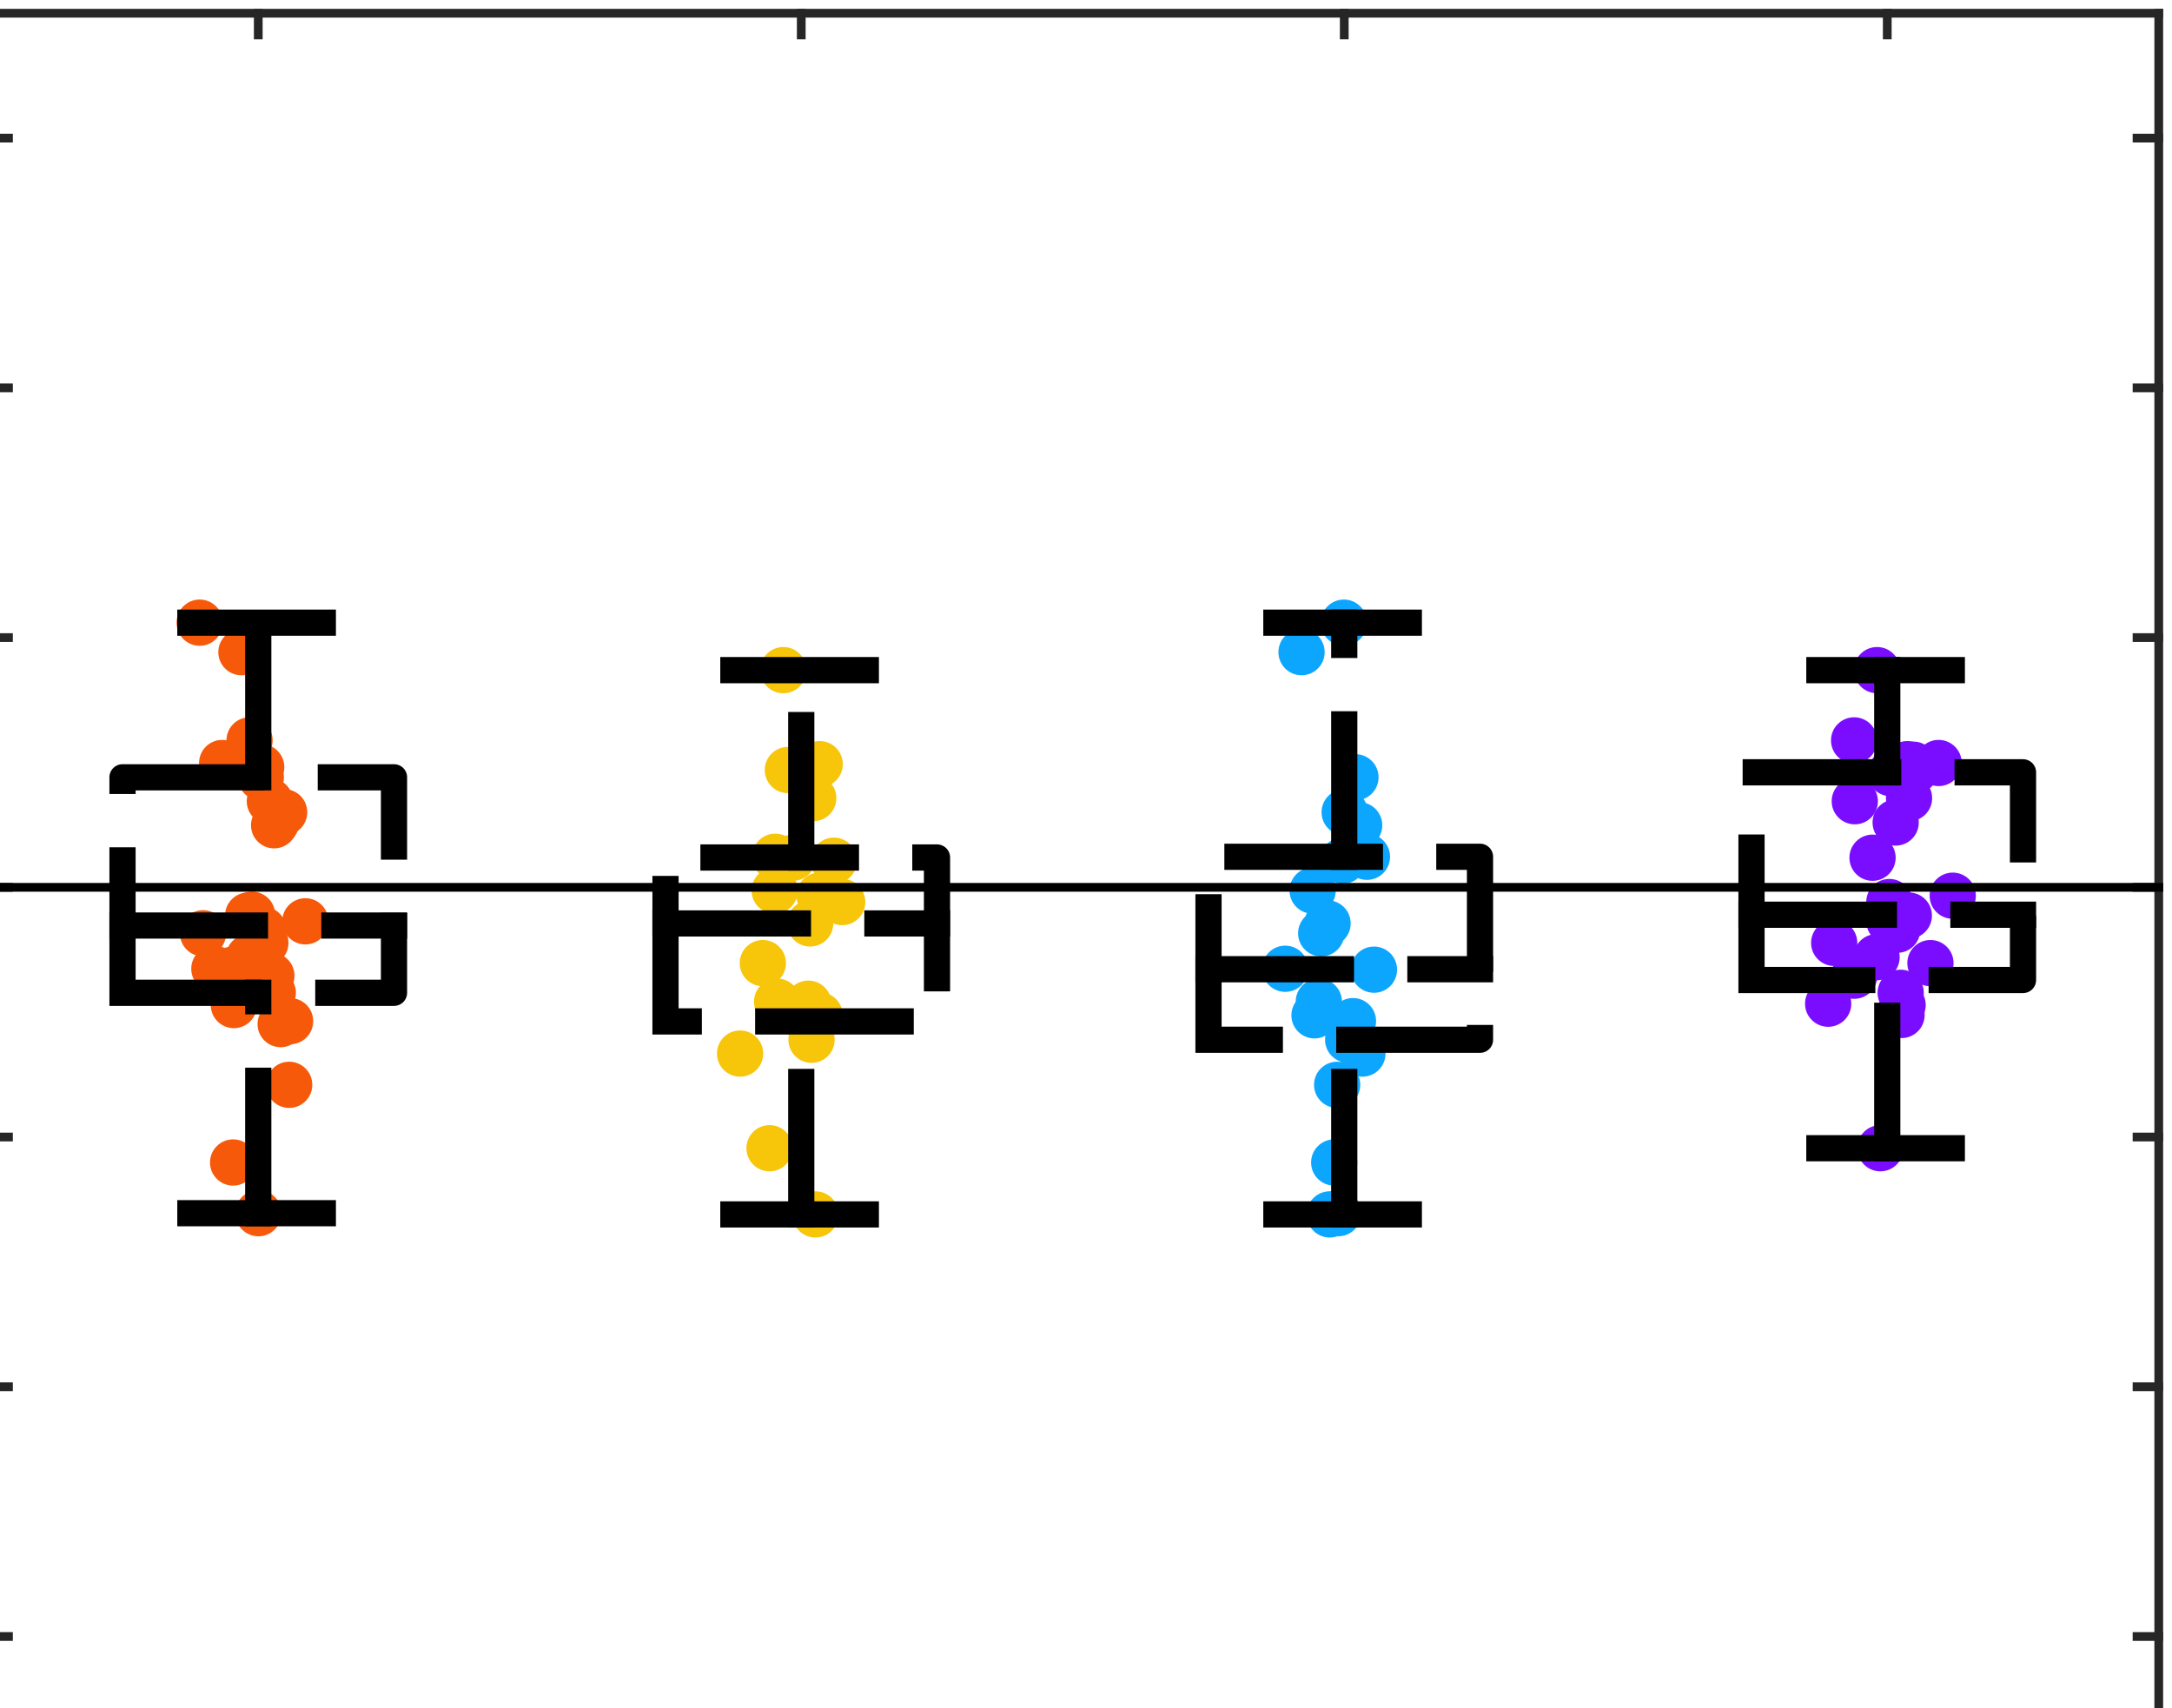 <?xml version="1.0"?>
<!DOCTYPE svg PUBLIC '-//W3C//DTD SVG 1.0//EN'
          'http://www.w3.org/TR/2001/REC-SVG-20010904/DTD/svg10.dtd'>
<svg xmlns:xlink="http://www.w3.org/1999/xlink" style="fill-opacity:1; color-rendering:auto; color-interpolation:auto; text-rendering:auto; stroke:black; stroke-linecap:square; stroke-miterlimit:10; shape-rendering:auto; stroke-opacity:1; fill:black; stroke-dasharray:none; font-weight:normal; stroke-width:1; font-family:'Dialog'; font-style:normal; stroke-linejoin:miter; font-size:12px; stroke-dashoffset:0; image-rendering:auto;" width="164" height="129" xmlns="http://www.w3.org/2000/svg"
><rect width="100%" height="100%" fill="#808080" stroke="none"/><!--Generated by the Batik Graphics2D SVG Generator--><defs id="genericDefs"
  /><g
  ><defs id="defs1"
    ><clipPath clipPathUnits="userSpaceOnUse" id="clipPath1"
      ><path d="M0 0 L164 0 L164 129 L0 129 L0 0 Z"
      /></clipPath
    ></defs
    ><g style="fill:white; stroke:white;"
    ><rect x="0" y="0" width="164" style="clip-path:url(#clipPath1); stroke:none;" height="129"
    /></g
    ><g style="fill:white; text-rendering:optimizeSpeed; color-rendering:optimizeSpeed; image-rendering:optimizeSpeed; shape-rendering:crispEdges; stroke:white; color-interpolation:sRGB;"
    ><rect x="0" width="164" height="129" y="0" style="stroke:none;"
      /><path style="stroke:none;" d="M0 129 L163 129 L163 1 L0 1 Z"
    /></g
    ><g style="fill:rgb(38,38,38); text-rendering:geometricPrecision; image-rendering:optimizeQuality; color-rendering:optimizeQuality; stroke-linejoin:round; stroke:rgb(38,38,38); color-interpolation:linearRGB; stroke-width:0.66;"
    ><line y2="1" style="fill:none;" x1="0" x2="163" y1="1"
      /><line y2="2.64" style="fill:none;" x1="19.5" x2="19.5" y1="1"
      /><line y2="2.64" style="fill:none;" x1="60.5" x2="60.5" y1="1"
      /><line y2="2.64" style="fill:none;" x1="101.5" x2="101.5" y1="1"
      /><line y2="2.64" style="fill:none;" x1="142.5" x2="142.5" y1="1"
      /><line y2="1" style="fill:none;" x1="163" x2="163" y1="129"
      /><line y2="123.571" style="fill:none;" x1="0" x2="0.64" y1="123.571"
      /><line y2="104.714" style="fill:none;" x1="0" x2="0.64" y1="104.714"
      /><line y2="85.857" style="fill:none;" x1="0" x2="0.64" y1="85.857"
      /><line y2="67" style="fill:none;" x1="0" x2="0.64" y1="67"
      /><line y2="48.143" style="fill:none;" x1="0" x2="0.64" y1="48.143"
      /><line y2="29.286" style="fill:none;" x1="0" x2="0.64" y1="29.286"
      /><line y2="10.429" style="fill:none;" x1="0" x2="0.64" y1="10.429"
      /><line y2="123.571" style="fill:none;" x1="163" x2="161.36" y1="123.571"
      /><line y2="104.714" style="fill:none;" x1="163" x2="161.36" y1="104.714"
      /><line y2="85.857" style="fill:none;" x1="163" x2="161.36" y1="85.857"
      /><line y2="67" style="fill:none;" x1="163" x2="161.36" y1="67"
      /><line y2="48.143" style="fill:none;" x1="163" x2="161.36" y1="48.143"
      /><line y2="29.286" style="fill:none;" x1="163" x2="161.36" y1="29.286"
      /><line y2="10.429" style="fill:none;" x1="163" x2="161.36" y1="10.429"
    /></g
    ><g transform="translate(18.23,49.244)" style="fill:rgb(247,89,10); text-rendering:geometricPrecision; color-rendering:optimizeQuality; image-rendering:optimizeQuality; color-interpolation:linearRGB; stroke:rgb(247,89,10);"
    ><circle r="1.746" style="stroke:none;" cx="0" cy="0"
      /><circle r="1.746" style="stroke:none;" cx="0" transform="translate(2.367,25.721)" cy="0"
      /><circle r="1.746" style="stroke:none;" cx="0" transform="translate(2.26,24.431)" cy="0"
      /><circle r="1.746" style="stroke:none;" cx="0" transform="translate(1.492,8.683)" cy="0"
      /><circle r="1.746" style="stroke:none;" cx="0" transform="translate(0.572,23.034)" cy="0"
      /><circle r="1.746" style="stroke:none;" cx="0" transform="translate(-0.628,38.534)" cy="0"
      /><circle r="1.746" style="stroke:none;" cx="0" transform="translate(1.281,42.363)" cy="0"
      /><circle r="1.746" style="stroke:none;" cx="0" transform="translate(3.605,32.669)" cy="0"
      /><circle r="1.746" style="stroke:none;" cx="0" transform="translate(2.146,11.255)" cy="0"
      /><circle r="1.746" style="stroke:none;" cx="0" transform="translate(1.641,20.96)" cy="0"
      /><circle r="1.746" style="stroke:none;" cx="0" transform="translate(2.618,12.863)" cy="0"
      /><circle r="1.746" style="stroke:none;" cx="0" transform="translate(2.467,13.071)" cy="0"
      /><circle r="1.746" style="stroke:none;" cx="0" transform="translate(-2.044,23.906)" cy="0"
      /><circle r="1.746" style="stroke:none;" cx="0" transform="translate(1.308,9.131)" cy="0"
      /><circle r="1.746" style="stroke:none;" cx="0" transform="translate(0.397,8.499)" cy="0"
      /><circle r="1.746" style="stroke:none;" cx="0" transform="translate(-2.9,21.227)" cy="0"
      /><circle r="1.746" style="stroke:none;" cx="0" transform="translate(-1.454,8.37)" cy="0"
      /><circle r="1.746" style="stroke:none;" cx="0" transform="translate(0.614,6.662)" cy="0"
      /><circle r="1.746" style="stroke:none;" cx="0" transform="translate(2.962,28.084)" cy="0"
      /><circle r="1.746" style="stroke:none;" cx="0" transform="translate(0.8,19.827)" cy="0"
      /><circle r="1.746" style="stroke:none;" cx="0" transform="translate(1.807,21.952)" cy="0"
      /><circle r="1.746" style="stroke:none;" cx="0" transform="translate(-0.571,26.647)" cy="0"
      /><circle r="1.746" style="stroke:none;" cx="0" transform="translate(-3.153,-2.227)" cy="0"
      /><circle r="1.746" style="stroke:none;" cx="0" transform="translate(1.462,9.449)" cy="0"
      /><circle r="1.746" style="stroke:none;" cx="0" transform="translate(-0.68,23.975)" cy="0"
      /><circle r="1.746" style="stroke:none;" cx="0" transform="translate(3.674,27.862)" cy="0"
      /><circle r="1.746" style="stroke:none;" cx="0" transform="translate(4.827,20.324)" cy="0"
      /><circle r="1.746" style="stroke:none;" cx="0" transform="translate(0.508,19.891)" cy="0"
      /><circle r="1.746" style="stroke:none;" cx="0" transform="translate(3.225,12.088)" cy="0"
      /><circle transform="translate(39.369,23.48)" style="fill:rgb(247,197,10); stroke:none;" r="1.746" cx="0" cy="0"
      /><circle transform="translate(42.201,27.396)" style="fill:rgb(247,197,10); stroke:none;" r="1.746" cx="0" cy="0"
      /><circle transform="translate(42.805,26.544)" style="fill:rgb(247,197,10); stroke:none;" r="1.746" cx="0" cy="0"
      /><circle transform="translate(43.342,42.455)" style="fill:rgb(247,197,10); stroke:none;" r="1.746" cx="0" cy="0"
      /><circle transform="translate(43.657,27.422)" style="fill:rgb(247,197,10); stroke:none;" r="1.746" cx="0" cy="0"
      /><circle transform="translate(43.652,18.39)" style="fill:rgb(247,197,10); stroke:none;" r="1.746" cx="0" cy="0"
      /><circle transform="translate(43.66,8.458)" style="fill:rgb(247,197,10); stroke:none;" r="1.746" cx="0" cy="0"
      /><circle transform="translate(41.629,15.522)" style="fill:rgb(247,197,10); stroke:none;" r="1.746" cx="0" cy="0"
      /><circle transform="translate(43.047,29.265)" style="fill:rgb(247,197,10); stroke:none;" r="1.746" cx="0" cy="0"
      /><circle transform="translate(37.651,30.31)" style="fill:rgb(247,197,10); stroke:none;" r="1.746" cx="0" cy="0"
      /><circle transform="translate(39.875,37.457)" style="fill:rgb(247,197,10); stroke:none;" r="1.746" cx="0" cy="0"
      /><circle transform="translate(44.734,15.747)" style="fill:rgb(247,197,10); stroke:none;" r="1.746" cx="0" cy="0"
      /><circle transform="translate(40.915,1.357)" style="fill:rgb(247,197,10); stroke:none;" r="1.746" cx="0" cy="0"
      /><circle transform="translate(42.941,20.484)" style="fill:rgb(247,197,10); stroke:none;" r="1.746" cx="0" cy="0"
      /><circle transform="translate(45.361,18.869)" style="fill:rgb(247,197,10); stroke:none;" r="1.746" cx="0" cy="0"
      /><circle transform="translate(40.447,26.392)" style="fill:rgb(247,197,10); stroke:none;" r="1.746" cx="0" cy="0"
      /><circle transform="translate(40.303,15.451)" style="fill:rgb(247,197,10); stroke:none;" r="1.746" cx="0" cy="0"
      /><circle transform="translate(41.26,8.9)" style="fill:rgb(247,197,10); stroke:none;" r="1.746" cx="0" cy="0"
      /><circle transform="translate(43.174,11.021)" style="fill:rgb(247,197,10); stroke:none;" r="1.746" cx="0" cy="0"
      /><circle transform="translate(40.265,18.002)" style="fill:rgb(247,197,10); stroke:none;" r="1.746" cx="0" cy="0"
      /><circle transform="translate(80.045,0)" style="fill:rgb(13,166,255); stroke:none;" r="1.746" cx="0" cy="0"
      /><circle transform="translate(82.511,38.534)" style="fill:rgb(13,166,255); stroke:none;" r="1.746" cx="0" cy="0"
      /><circle transform="translate(82.816,42.363)" style="fill:rgb(13,166,255); stroke:none;" r="1.746" cx="0" cy="0"
      /><circle transform="translate(82.173,42.455)" style="fill:rgb(13,166,255); stroke:none;" r="1.746" cx="0" cy="0"
      /><circle transform="translate(82.733,32.669)" style="fill:rgb(13,166,255); stroke:none;" r="1.746" cx="0" cy="0"
      /><circle transform="translate(81.024,27.422)" style="fill:rgb(13,166,255); stroke:none;" r="1.746" cx="0" cy="0"
      /><circle transform="translate(84.396,13.071)" style="fill:rgb(13,166,255); stroke:none;" r="1.746" cx="0" cy="0"
      /><circle transform="translate(78.812,23.906)" style="fill:rgb(13,166,255); stroke:none;" r="1.746" cx="0" cy="0"
      /><circle transform="translate(83.566,29.265)" style="fill:rgb(13,166,255); stroke:none;" r="1.746" cx="0" cy="0"
      /><circle transform="translate(84.641,30.31)" style="fill:rgb(13,166,255); stroke:none;" r="1.746" cx="0" cy="0"
      /><circle transform="translate(81.53,21.227)" style="fill:rgb(13,166,255); stroke:none;" r="1.746" cx="0" cy="0"
      /><circle transform="translate(83.153,15.747)" style="fill:rgb(13,166,255); stroke:none;" r="1.746" cx="0" cy="0"
      /><circle transform="translate(83.868,28.084)" style="fill:rgb(13,166,255); stroke:none;" r="1.746" cx="0" cy="0"
      /><circle transform="translate(82.01,20.484)" style="fill:rgb(13,166,255); stroke:none;" r="1.746" cx="0" cy="0"
      /><circle transform="translate(83.242,-2.227)" style="fill:rgb(13,166,255); stroke:none;" r="1.746" cx="0" cy="0"
      /><circle transform="translate(84.115,9.449)" style="fill:rgb(13,166,255); stroke:none;" r="1.746" cx="0" cy="0"
      /><circle transform="translate(81.349,26.392)" style="fill:rgb(13,166,255); stroke:none;" r="1.746" cx="0" cy="0"
      /><circle transform="translate(84.982,15.451)" style="fill:rgb(13,166,255); stroke:none;" r="1.746" cx="0" cy="0"
      /><circle transform="translate(85.514,23.975)" style="fill:rgb(13,166,255); stroke:none;" r="1.746" cx="0" cy="0"
      /><circle transform="translate(83.928,27.862)" style="fill:rgb(13,166,255); stroke:none;" r="1.746" cx="0" cy="0"
      /><circle transform="translate(83.301,12.088)" style="fill:rgb(13,166,255); stroke:none;" r="1.746" cx="0" cy="0"
      /><circle transform="translate(80.883,18.002)" style="fill:rgb(13,166,255); stroke:none;" r="1.746" cx="0" cy="0"
      /><circle transform="translate(125.284,25.721)" style="fill:rgb(122,13,255); stroke:none;" r="1.746" cx="0" cy="0"
      /><circle transform="translate(121.777,24.431)" style="fill:rgb(122,13,255); stroke:none;" r="1.746" cx="0" cy="0"
      /><circle transform="translate(127.531,23.48)" style="fill:rgb(122,13,255); stroke:none;" r="1.746" cx="0" cy="0"
      /><circle transform="translate(125.349,27.396)" style="fill:rgb(122,13,255); stroke:none;" r="1.746" cx="0" cy="0"
      /><circle transform="translate(124.813,8.683)" style="fill:rgb(122,13,255); stroke:none;" r="1.746" cx="0" cy="0"
      /><circle transform="translate(123.463,23.034)" style="fill:rgb(122,13,255); stroke:none;" r="1.746" cx="0" cy="0"
      /><circle transform="translate(119.808,26.544)" style="fill:rgb(122,13,255); stroke:none;" r="1.746" cx="0" cy="0"
      /><circle transform="translate(121.819,11.255)" style="fill:rgb(122,13,255); stroke:none;" r="1.746" cx="0" cy="0"
      /><circle transform="translate(125.019,20.96)" style="fill:rgb(122,13,255); stroke:none;" r="1.746" cx="0" cy="0"
      /><circle transform="translate(129.215,18.39)" style="fill:rgb(122,13,255); stroke:none;" r="1.746" cx="0" cy="0"
      /><circle transform="translate(125.787,8.458)" style="fill:rgb(122,13,255); stroke:none;" r="1.746" cx="0" cy="0"
      /><circle transform="translate(124.905,12.863)" style="fill:rgb(122,13,255); stroke:none;" r="1.746" cx="0" cy="0"
      /><circle transform="translate(123.159,15.522)" style="fill:rgb(122,13,255); stroke:none;" r="1.746" cx="0" cy="0"
      /><circle transform="translate(124.52,9.131)" style="fill:rgb(122,13,255); stroke:none;" r="1.746" cx="0" cy="0"
      /><circle transform="translate(126.243,8.499)" style="fill:rgb(122,13,255); stroke:none;" r="1.746" cx="0" cy="0"
      /><circle transform="translate(123.749,37.457)" style="fill:rgb(122,13,255); stroke:none;" r="1.746" cx="0" cy="0"
      /><circle transform="translate(128.148,8.37)" style="fill:rgb(122,13,255); stroke:none;" r="1.746" cx="0" cy="0"
      /><circle transform="translate(121.768,6.662)" style="fill:rgb(122,13,255); stroke:none;" r="1.746" cx="0" cy="0"
      /><circle transform="translate(123.499,1.357)" style="fill:rgb(122,13,255); stroke:none;" r="1.746" cx="0" cy="0"
      /><circle transform="translate(124.377,19.827)" style="fill:rgb(122,13,255); stroke:none;" r="1.746" cx="0" cy="0"
      /><circle transform="translate(120.264,21.952)" style="fill:rgb(122,13,255); stroke:none;" r="1.746" cx="0" cy="0"
      /><circle transform="translate(125.429,26.647)" style="fill:rgb(122,13,255); stroke:none;" r="1.746" cx="0" cy="0"
      /><circle transform="translate(124.429,18.869)" style="fill:rgb(122,13,255); stroke:none;" r="1.746" cx="0" cy="0"
      /><circle transform="translate(124.435,20.324)" style="fill:rgb(122,13,255); stroke:none;" r="1.746" cx="0" cy="0"
      /><circle transform="translate(125.899,19.891)" style="fill:rgb(122,13,255); stroke:none;" r="1.746" cx="0" cy="0"
      /><circle transform="translate(126.409,8.9)" style="fill:rgb(122,13,255); stroke:none;" r="1.746" cx="0" cy="0"
      /><circle transform="translate(125.914,11.021)" style="fill:rgb(122,13,255); stroke:none;" r="1.746" cx="0" cy="0"
    /></g
    ><g style="stroke-linecap:butt; text-rendering:geometricPrecision; image-rendering:optimizeQuality; color-rendering:optimizeQuality; stroke-linejoin:bevel; stroke-dasharray:10,6; color-interpolation:linearRGB; stroke-width:1.979; stroke-miterlimit:1;"
    ><line y2="47.017" style="fill:none;" x1="19.5" x2="19.5" y1="58.694"
      /><line y2="50.601" style="fill:none;" x1="60.5" x2="60.5" y1="64.749"
      /><line y2="47.017" style="fill:none;" x1="101.5" x2="101.5" y1="64.695"
      /><line y2="50.601" style="fill:none;" x1="142.5" x2="142.5" y1="58.317"
      /><line y2="74.965" style="fill:none;" x1="19.5" x2="19.5" y1="91.607"
      /><line y2="77.127" style="fill:none;" x1="60.5" x2="60.5" y1="91.699"
      /><line y2="78.51" style="fill:none;" x1="101.5" x2="101.5" y1="91.699"
      /><line y2="73.998" style="fill:none;" x1="142.5" x2="142.5" y1="86.701"
      /><line x1="14.375" x2="24.625" y1="47.017" style="fill:none; stroke-linejoin:round; stroke-dasharray:none; stroke-miterlimit:10;" y2="47.017"
      /><line x1="55.375" x2="65.625" y1="50.601" style="fill:none; stroke-linejoin:round; stroke-dasharray:none; stroke-miterlimit:10;" y2="50.601"
      /><line x1="96.375" x2="106.625" y1="47.017" style="fill:none; stroke-linejoin:round; stroke-dasharray:none; stroke-miterlimit:10;" y2="47.017"
      /><line x1="137.375" x2="147.625" y1="50.601" style="fill:none; stroke-linejoin:round; stroke-dasharray:none; stroke-miterlimit:10;" y2="50.601"
      /><line x1="14.375" x2="24.625" y1="91.607" style="fill:none; stroke-linejoin:round; stroke-dasharray:none; stroke-miterlimit:10;" y2="91.607"
      /><line x1="55.375" x2="65.625" y1="91.699" style="fill:none; stroke-linejoin:round; stroke-dasharray:none; stroke-miterlimit:10;" y2="91.699"
      /><line x1="96.375" x2="106.625" y1="91.699" style="fill:none; stroke-linejoin:round; stroke-dasharray:none; stroke-miterlimit:10;" y2="91.699"
      /><line x1="137.375" x2="147.625" y1="86.701" style="fill:none; stroke-linejoin:round; stroke-dasharray:none; stroke-miterlimit:10;" y2="86.701"
      /><path style="fill:none; stroke-miterlimit:10; stroke-dasharray:none; fill-rule:evenodd; stroke-linejoin:round;" d="M9.25 74.965 L9.25 58.694 L29.75 58.694 L29.75 74.965 L9.25 74.965"
      /><path style="fill:none; stroke-miterlimit:10; stroke-dasharray:none; fill-rule:evenodd; stroke-linejoin:round;" d="M50.25 77.127 L50.25 64.749 L70.75 64.749 L70.75 77.127 L50.25 77.127"
      /><path style="fill:none; stroke-miterlimit:10; stroke-dasharray:none; fill-rule:evenodd; stroke-linejoin:round;" d="M91.25 78.51 L91.25 64.695 L111.75 64.695 L111.75 78.51 L91.25 78.51"
      /><path style="fill:none; stroke-miterlimit:10; stroke-dasharray:none; fill-rule:evenodd; stroke-linejoin:round;" d="M132.25 73.998 L132.25 58.317 L152.75 58.317 L152.75 73.998 L132.25 73.998"
      /><line x1="9.25" x2="29.75" y1="69.886" style="fill:none; stroke-linejoin:round; stroke-dasharray:none; stroke-miterlimit:10;" y2="69.886"
      /><line x1="50.25" x2="70.75" y1="69.729" style="fill:none; stroke-linejoin:round; stroke-dasharray:none; stroke-miterlimit:10;" y2="69.729"
      /><line x1="91.25" x2="111.75" y1="73.185" style="fill:none; stroke-linejoin:round; stroke-dasharray:none; stroke-miterlimit:10;" y2="73.185"
      /><line x1="132.25" x2="152.75" y1="69.071" style="fill:none; stroke-linejoin:round; stroke-dasharray:none; stroke-miterlimit:10;" y2="69.071"
    /></g
    ><g style="stroke-linecap:butt; text-rendering:geometricPrecision; color-rendering:optimizeQuality; image-rendering:optimizeQuality; stroke-linejoin:round; color-interpolation:linearRGB; stroke-width:0.66;"
    ><line y2="67" style="fill:none;" x1="0" x2="163" y1="67"
    /></g
  ></g
></svg
>
